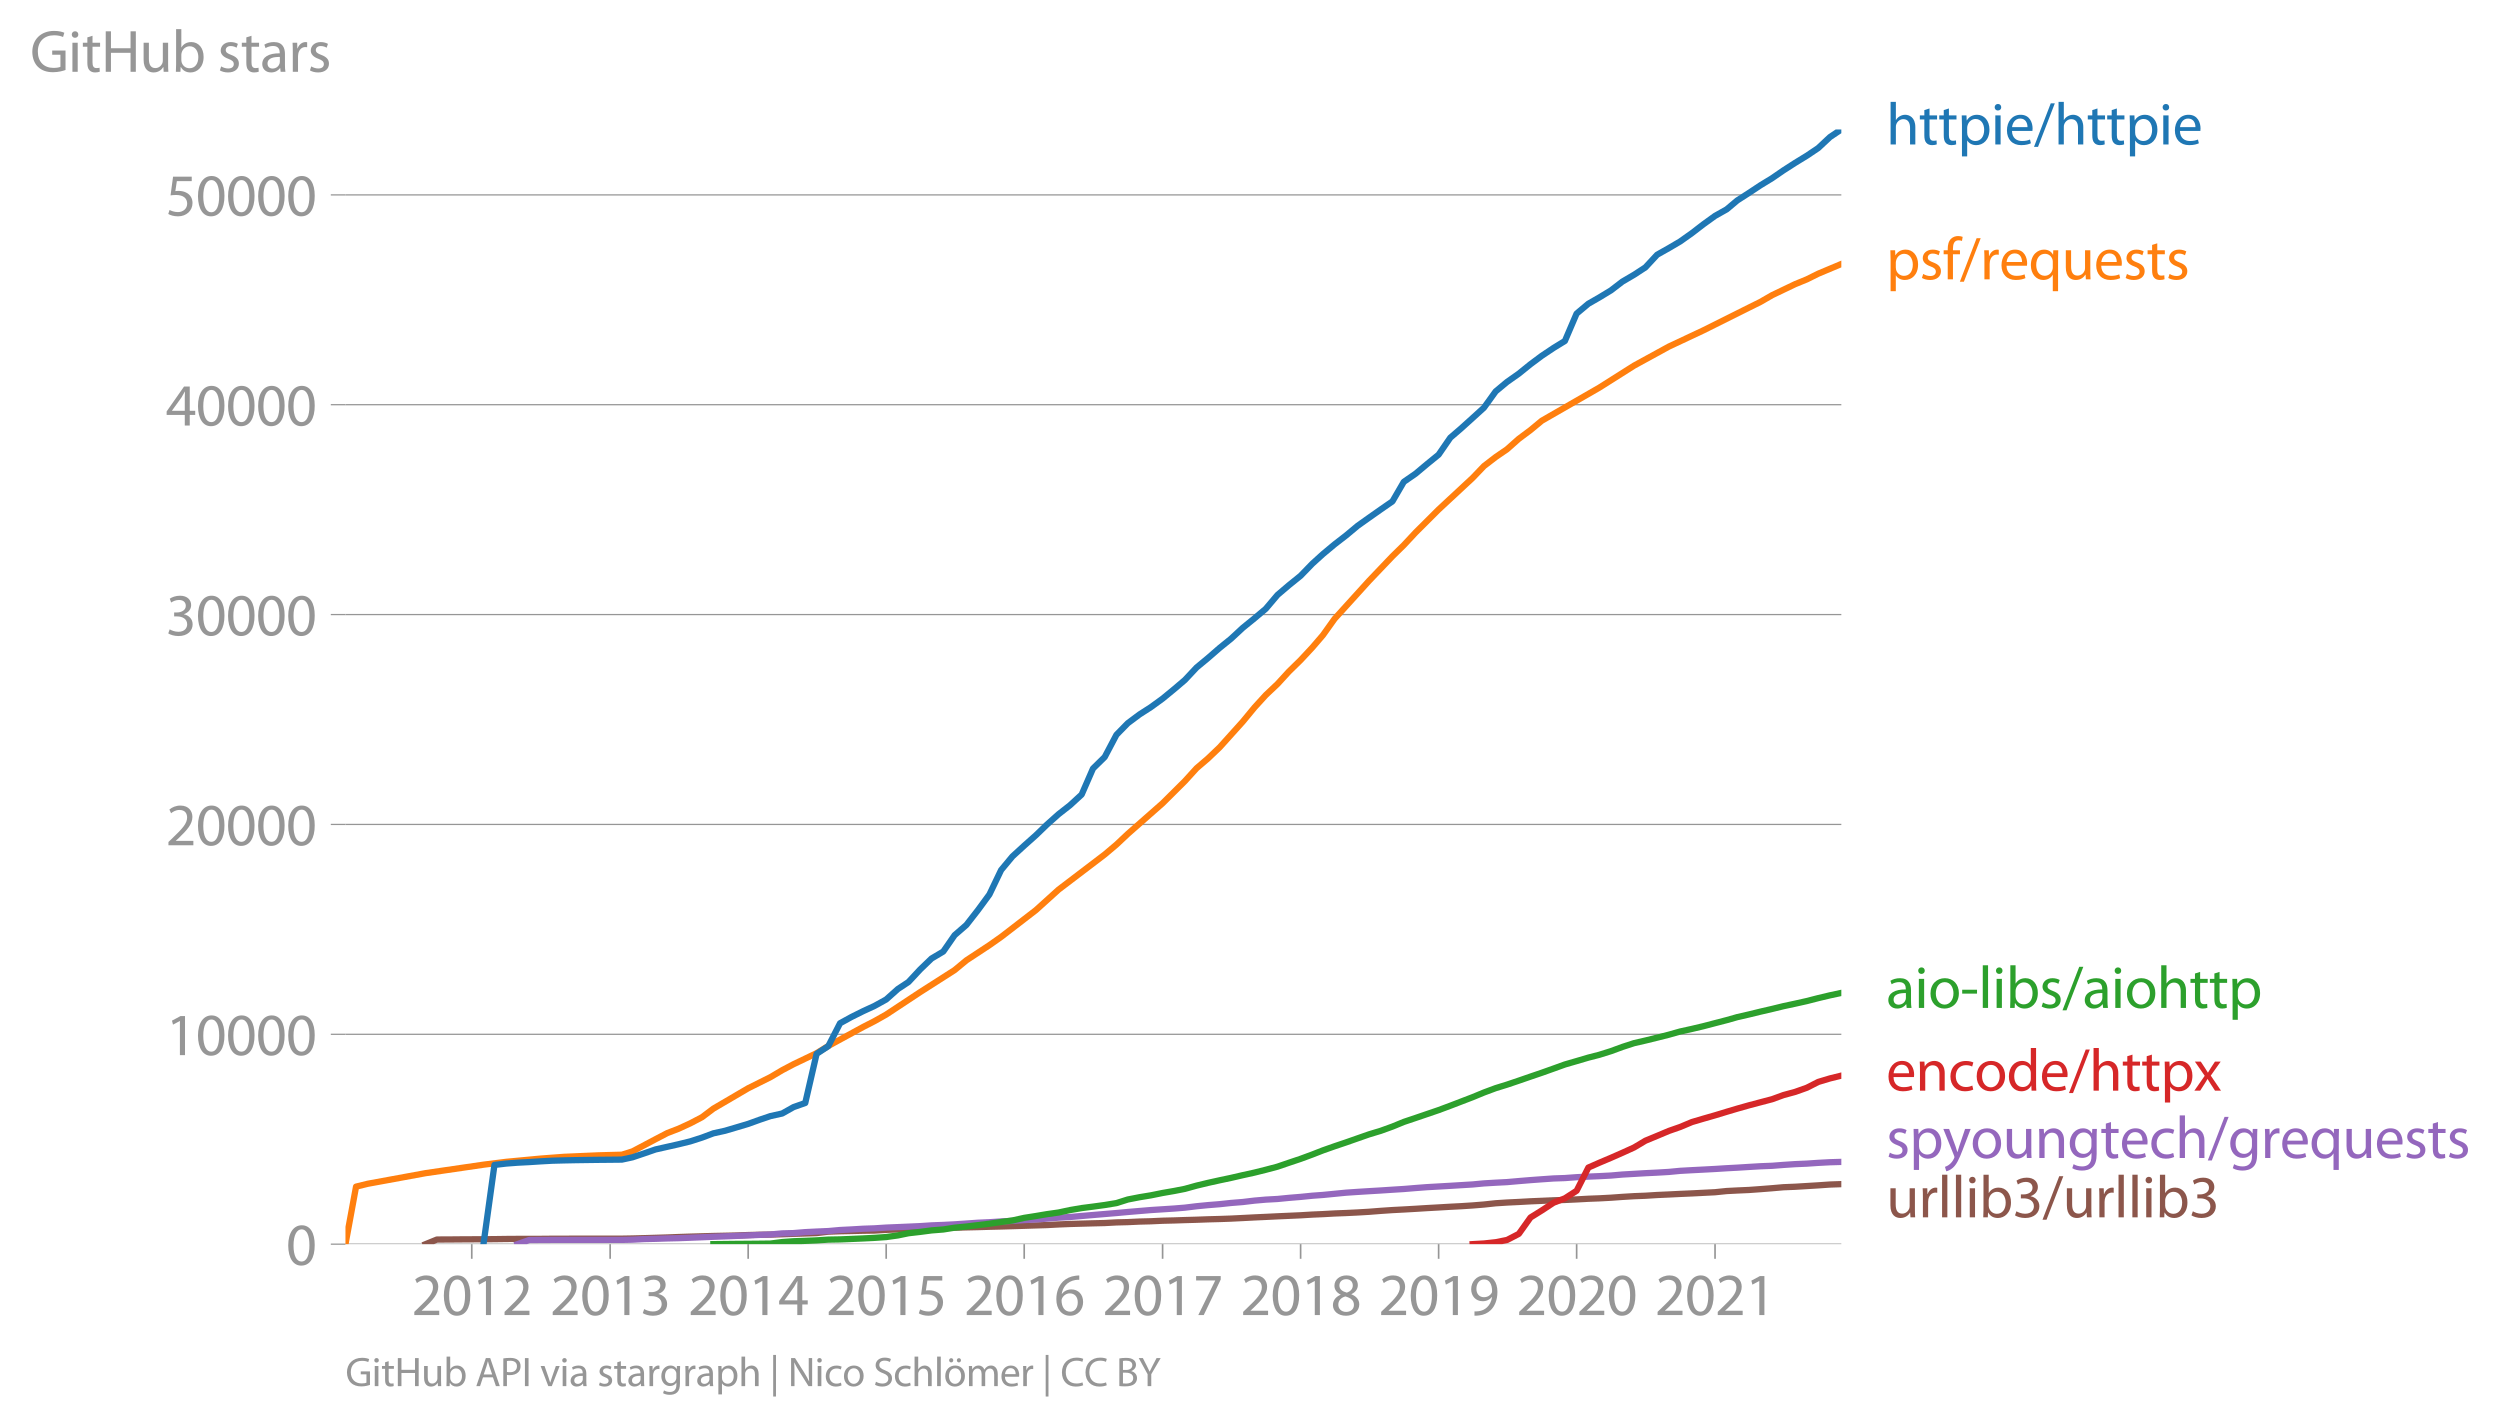 <svg height="454.068" viewBox="0 0 596.845 340.551" width="795.793" xmlns="http://www.w3.org/2000/svg" xmlns:xlink="http://www.w3.org/1999/xlink"><defs><style>*{stroke-linecap:butt;stroke-linejoin:round}</style></defs><g id="figure_1"><path d="M0 340.55h596.845V0H0z" style="fill:none" id="patch_1"/><g id="axes_1"><path d="M82.476 297.024h357.12V30.912H82.476z" style="fill:none" id="patch_2"/><g id="matplotlib.axis_1"><g id="xtick_1"><g id="line2d_1"><defs><path d="M0 0v3.5" id="m9c611e11b8" style="stroke:#969696;stroke-width:.4"/></defs><use style="fill:#969696;stroke:#969696;stroke-width:.4" x="112.627" xlink:href="#m9c611e11b8" y="297.024"/></g><g style="fill:#969696" transform="matrix(.14 0 0 -.14 98.264 313.964)" id="text_1"><defs><path d="M2944 0v467H1075v13l333 307c877 845 1434 1466 1434 2234 0 595-378 1209-1274 1209-480 0-890-179-1178-422l180-397c192 160 505 352 883 352 621 0 825-390 825-813-6-627-486-1164-1548-2176L288 346V0h2656z" id="MyriadPro-Regular-32" transform="scale(.016)"/><path d="M1677 4230c-845 0-1447-768-1447-2163C243 691 794-70 1606-70c922 0 1447 780 1447 2195 0 1325-499 2105-1376 2105zm-32-435c582 0 845-672 845-1696 0-1062-276-1734-852-1734-512 0-844 614-844 1696 0 1133 358 1734 851 1734z" id="MyriadPro-Regular-30" transform="scale(.016)"/><path d="M1510 0h544v4160h-480l-908-486 108-429 724 390h12V0z" id="MyriadPro-Regular-31" transform="scale(.016)"/></defs><use xlink:href="#MyriadPro-Regular-32"/><use x="51.3" xlink:href="#MyriadPro-Regular-30"/><use x="102.6" xlink:href="#MyriadPro-Regular-31"/><use x="153.9" xlink:href="#MyriadPro-Regular-32"/></g></g><g id="xtick_2"><use style="fill:#969696;stroke:#969696;stroke-width:.4" x="145.667" xlink:href="#m9c611e11b8" y="297.024" id="line2d_2"/><g style="fill:#969696" transform="matrix(.14 0 0 -.14 131.304 313.964)" id="text_2"><defs><path d="M269 211C474 77 883-70 1350-70c999 0 1517 582 1517 1248 0 582-416 966-928 1068v13c512 186 768 551 768 979 0 506-371 992-1190 992-448 0-871-160-1088-320l147-409c179 128 499 275 832 275 518 0 730-294 730-627 0-493-519-704-928-704H896v-423h314c544 0 1068-249 1075-832 6-345-218-806-941-806-390 0-762 160-922 262L269 211z" id="MyriadPro-Regular-33" transform="scale(.016)"/></defs><use xlink:href="#MyriadPro-Regular-32"/><use x="51.3" xlink:href="#MyriadPro-Regular-30"/><use x="102.6" xlink:href="#MyriadPro-Regular-31"/><use x="153.9" xlink:href="#MyriadPro-Regular-33"/></g></g><g id="xtick_3"><use style="fill:#969696;stroke:#969696;stroke-width:.4" x="178.617" xlink:href="#m9c611e11b8" y="297.024" id="line2d_3"/><g style="fill:#969696" transform="matrix(.14 0 0 -.14 164.254 313.964)" id="text_3"><defs><path d="M2560 0v1133h582v441h-582v2586h-608L96 1504v-371h1933V0h531zM666 1574v13l1017 1415c115 192 218 371 346 614h19c-13-218-19-435-19-653V1574H666z" id="MyriadPro-Regular-34" transform="scale(.016)"/></defs><use xlink:href="#MyriadPro-Regular-32"/><use x="51.3" xlink:href="#MyriadPro-Regular-30"/><use x="102.6" xlink:href="#MyriadPro-Regular-31"/><use x="153.9" xlink:href="#MyriadPro-Regular-34"/></g></g><g id="xtick_4"><use style="fill:#969696;stroke:#969696;stroke-width:.4" x="211.567" xlink:href="#m9c611e11b8" y="297.024" id="line2d_4"/><g style="fill:#969696" transform="matrix(.14 0 0 -.14 197.204 313.964)" id="text_4"><defs><path d="M2771 4160H781L512 2163c154 19 339 45 576 45 832 0 1190-384 1197-922 0-556-455-902-986-902-377 0-717 128-889 230L269 186C467 58 851-70 1306-70c902 0 1548 608 1548 1420 0 525-268 884-595 1069-256 154-576 224-896 224-153 0-243-13-339-25l160 1068h1587v474z" id="MyriadPro-Regular-35" transform="scale(.016)"/></defs><use xlink:href="#MyriadPro-Regular-32"/><use x="51.3" xlink:href="#MyriadPro-Regular-30"/><use x="102.6" xlink:href="#MyriadPro-Regular-31"/><use x="153.9" xlink:href="#MyriadPro-Regular-35"/></g></g><g id="xtick_5"><use style="fill:#969696;stroke:#969696;stroke-width:.4" x="244.516" xlink:href="#m9c611e11b8" y="297.024" id="line2d_5"/><g style="fill:#969696" transform="matrix(.14 0 0 -.14 230.153 313.964)" id="text_5"><defs><path d="M2662 4224c-102 0-243-6-409-32-525-64-986-275-1331-614-410-410-704-1056-704-1876C218 621 800-70 1690-70c864 0 1382 704 1382 1465 0 813-518 1344-1254 1344-461 0-807-217-1005-480h-19c96 685 563 1331 1446 1479 160 25 307 32 422 25v461zM1690 365c-589 0-903 505-916 1190 0 103 26 186 64 250 154 301 468 512 807 512 518 0 857-359 857-954s-326-998-806-998h-6z" id="MyriadPro-Regular-36" transform="scale(.016)"/></defs><use xlink:href="#MyriadPro-Regular-32"/><use x="51.3" xlink:href="#MyriadPro-Regular-30"/><use x="102.6" xlink:href="#MyriadPro-Regular-31"/><use x="153.9" xlink:href="#MyriadPro-Regular-36"/></g></g><g id="xtick_6"><use style="fill:#969696;stroke:#969696;stroke-width:.4" x="277.556" xlink:href="#m9c611e11b8" y="297.024" id="line2d_6"/><g style="fill:#969696" transform="matrix(.14 0 0 -.14 263.193 313.964)" id="text_6"><defs><path d="M365 4160v-467h2035v-13L595 0h583l1811 3789v371H365z" id="MyriadPro-Regular-37" transform="scale(.016)"/></defs><use xlink:href="#MyriadPro-Regular-32"/><use x="51.3" xlink:href="#MyriadPro-Regular-30"/><use x="102.6" xlink:href="#MyriadPro-Regular-31"/><use x="153.9" xlink:href="#MyriadPro-Regular-37"/></g></g><g id="xtick_7"><use style="fill:#969696;stroke:#969696;stroke-width:.4" x="310.506" xlink:href="#m9c611e11b8" y="297.024" id="line2d_7"/><g style="fill:#969696" transform="matrix(.14 0 0 -.14 296.143 313.964)" id="text_7"><defs><path d="M1062 2170c-512-218-825-589-825-1114C237 448 762-70 1632-70c794 0 1414 486 1414 1209 0 506-320 871-838 1075v20c512 243 685 620 685 972 0 519-403 1024-1210 1024-729 0-1286-448-1286-1107 0-358 198-717 659-934l6-19zm583-1831c-531 0-851 371-832 794 0 397 262 717 749 857 563-160 915-403 915-908 0-423-327-743-832-743zm6 3488c506 0 704-345 704-678 0-378-275-634-633-755-480 128-794 352-794 768 0 358 256 665 723 665z" id="MyriadPro-Regular-38" transform="scale(.016)"/></defs><use xlink:href="#MyriadPro-Regular-32"/><use x="51.3" xlink:href="#MyriadPro-Regular-30"/><use x="102.6" xlink:href="#MyriadPro-Regular-31"/><use x="153.9" xlink:href="#MyriadPro-Regular-38"/></g></g><g id="xtick_8"><use style="fill:#969696;stroke:#969696;stroke-width:.4" x="343.456" xlink:href="#m9c611e11b8" y="297.024" id="line2d_8"/><g style="fill:#969696" transform="matrix(.14 0 0 -.14 329.092 313.964)" id="text_8"><defs><path d="M614-64c135-6 314 0 519 32 448 51 889 243 1209 557 410 397 717 1037 717 1952 0 1062-525 1753-1376 1753S262 3539 262 2752c0-710 480-1274 1229-1274 416 0 749 167 979 448h20c-77-492-276-857-551-1107-237-224-544-358-870-403-192-19-333-32-455-19V-64zm1024 3866c589 0 852-544 852-1255 0-89-20-153-52-205-147-249-441-435-819-435-486 0-800 365-800 883 0 589 339 1012 813 1012h6z" id="MyriadPro-Regular-39" transform="scale(.016)"/></defs><use xlink:href="#MyriadPro-Regular-32"/><use x="51.3" xlink:href="#MyriadPro-Regular-30"/><use x="102.6" xlink:href="#MyriadPro-Regular-31"/><use x="153.9" xlink:href="#MyriadPro-Regular-39"/></g></g><g id="xtick_9"><use style="fill:#969696;stroke:#969696;stroke-width:.4" x="376.405" xlink:href="#m9c611e11b8" y="297.024" id="line2d_9"/><g style="fill:#969696" transform="matrix(.14 0 0 -.14 362.042 313.964)" id="text_9"><use xlink:href="#MyriadPro-Regular-32"/><use x="51.3" xlink:href="#MyriadPro-Regular-30"/><use x="102.6" xlink:href="#MyriadPro-Regular-32"/><use x="153.9" xlink:href="#MyriadPro-Regular-30"/></g></g><g id="xtick_10"><use style="fill:#969696;stroke:#969696;stroke-width:.4" x="409.445" xlink:href="#m9c611e11b8" y="297.024" id="line2d_10"/><g style="fill:#969696" transform="matrix(.14 0 0 -.14 395.082 313.964)" id="text_10"><use xlink:href="#MyriadPro-Regular-32"/><use x="51.3" xlink:href="#MyriadPro-Regular-30"/><use x="102.6" xlink:href="#MyriadPro-Regular-32"/><use x="153.9" xlink:href="#MyriadPro-Regular-31"/></g></g></g><g id="matplotlib.axis_2"><g id="ytick_1"><path clip-path="url(#pcfe7c2cf6b)" d="M82.476 297.024h357.12" style="fill:none;stroke:#969696;stroke-linecap:square;stroke-width:.3" id="line2d_11"/><g id="line2d_12"><defs><path d="M0 0h-3.5" id="ma7d143c60c" style="stroke:#969696;stroke-width:.3"/></defs><use style="fill:#969696;stroke:#969696;stroke-width:.3" x="82.476" xlink:href="#ma7d143c60c" y="297.024"/></g><use xlink:href="#MyriadPro-Regular-30" style="fill:#969696" transform="matrix(.14 0 0 -.14 68.295 301.994)" id="text_11"/></g><g id="ytick_2"><path clip-path="url(#pcfe7c2cf6b)" d="M82.476 246.923h357.12" style="fill:none;stroke:#969696;stroke-linecap:square;stroke-width:.3" id="line2d_13"/><use style="fill:#969696;stroke:#969696;stroke-width:.3" x="82.476" xlink:href="#ma7d143c60c" y="246.923" id="line2d_14"/><g style="fill:#969696" transform="matrix(.14 0 0 -.14 39.568 251.893)" id="text_12"><use xlink:href="#MyriadPro-Regular-31"/><use x="51.3" xlink:href="#MyriadPro-Regular-30"/><use x="102.6" xlink:href="#MyriadPro-Regular-30"/><use x="153.9" xlink:href="#MyriadPro-Regular-30"/><use x="205.2" xlink:href="#MyriadPro-Regular-30"/></g></g><g id="ytick_3"><path clip-path="url(#pcfe7c2cf6b)" d="M82.476 196.823h357.12" style="fill:none;stroke:#969696;stroke-linecap:square;stroke-width:.3" id="line2d_15"/><use style="fill:#969696;stroke:#969696;stroke-width:.3" x="82.476" xlink:href="#ma7d143c60c" y="196.823" id="line2d_16"/><g style="fill:#969696" transform="matrix(.14 0 0 -.14 39.568 201.793)" id="text_13"><use xlink:href="#MyriadPro-Regular-32"/><use x="51.3" xlink:href="#MyriadPro-Regular-30"/><use x="102.6" xlink:href="#MyriadPro-Regular-30"/><use x="153.9" xlink:href="#MyriadPro-Regular-30"/><use x="205.2" xlink:href="#MyriadPro-Regular-30"/></g></g><g id="ytick_4"><path clip-path="url(#pcfe7c2cf6b)" d="M82.476 146.723h357.12" style="fill:none;stroke:#969696;stroke-linecap:square;stroke-width:.3" id="line2d_17"/><use style="fill:#969696;stroke:#969696;stroke-width:.3" x="82.476" xlink:href="#ma7d143c60c" y="146.723" id="line2d_18"/><g style="fill:#969696" transform="matrix(.14 0 0 -.14 39.568 151.693)" id="text_14"><use xlink:href="#MyriadPro-Regular-33"/><use x="51.3" xlink:href="#MyriadPro-Regular-30"/><use x="102.6" xlink:href="#MyriadPro-Regular-30"/><use x="153.9" xlink:href="#MyriadPro-Regular-30"/><use x="205.2" xlink:href="#MyriadPro-Regular-30"/></g></g><g id="ytick_5"><path clip-path="url(#pcfe7c2cf6b)" d="M82.476 96.623h357.12" style="fill:none;stroke:#969696;stroke-linecap:square;stroke-width:.3" id="line2d_19"/><use style="fill:#969696;stroke:#969696;stroke-width:.3" x="82.476" xlink:href="#ma7d143c60c" y="96.623" id="line2d_20"/><g style="fill:#969696" transform="matrix(.14 0 0 -.14 39.568 101.593)" id="text_15"><use xlink:href="#MyriadPro-Regular-34"/><use x="51.3" xlink:href="#MyriadPro-Regular-30"/><use x="102.6" xlink:href="#MyriadPro-Regular-30"/><use x="153.9" xlink:href="#MyriadPro-Regular-30"/><use x="205.2" xlink:href="#MyriadPro-Regular-30"/></g></g><g id="ytick_6"><path clip-path="url(#pcfe7c2cf6b)" d="M82.476 46.523h357.12" style="fill:none;stroke:#969696;stroke-linecap:square;stroke-width:.3" id="line2d_21"/><use style="fill:#969696;stroke:#969696;stroke-width:.3" x="82.476" xlink:href="#ma7d143c60c" y="46.523" id="line2d_22"/><g style="fill:#969696" transform="matrix(.14 0 0 -.14 39.568 51.493)" id="text_16"><use xlink:href="#MyriadPro-Regular-35"/><use x="51.3" xlink:href="#MyriadPro-Regular-30"/><use x="102.6" xlink:href="#MyriadPro-Regular-30"/><use x="153.9" xlink:href="#MyriadPro-Regular-30"/><use x="205.2" xlink:href="#MyriadPro-Regular-30"/></g></g><g style="fill:#969696" transform="matrix(.14 0 0 -.14 7.2 17.14)" id="text_17"><defs><path d="M3770 2266H2349v-448h877V531c-128-64-378-115-743-115-1005 0-1664 646-1664 1741 0 1081 685 1734 1735 1734 435 0 723-83 953-185l135 454c-186 90-576 198-1076 198-1446 0-2329-940-2336-2227 0-672 231-1248 602-1606 422-403 960-570 1613-570 582 0 1075 147 1325 237v2074z" id="MyriadPro-Regular-47" transform="scale(.016)"/><path d="M1030 0v3098H467V0h563zM749 4320c-205 0-352-154-352-352 0-192 141-346 339-346 224 0 365 154 358 346 0 198-134 352-345 352z" id="MyriadPro-Regular-69" transform="scale(.016)"/><path d="M595 3667v-569H115v-429h480V979c0-365 58-640 218-806C947 19 1158-70 1421-70c217 0 390 38 499 83l-26 422c-83-25-172-38-326-38-314 0-422 217-422 601v1671h806v429h-806v742l-551-173z" id="MyriadPro-Regular-74" transform="scale(.016)"/><path d="M486 4314V0h557v2022h2087V0h563v4314h-563V2509H1043v1805H486z" id="MyriadPro-Regular-48" transform="scale(.016)"/><path d="M3059 3098h-563V1197c0-103-19-205-51-288-103-250-365-512-743-512-512 0-691 397-691 985v1716H448V1286C448 198 1030-70 1517-70c550 0 877 326 1024 576h13l32-506h499c-19 243-26 525-26 845v2253z" id="MyriadPro-Regular-75" transform="scale(.016)"/><path d="M467 800c0-275-13-589-25-800h486l26 512h19c230-410 589-582 1037-582 691 0 1388 550 1388 1657 7 941-537 1581-1305 1581-499 0-858-224-1056-570h-13v1946H467V800zm557 998c0 90 19 167 32 231 115 429 474 691 858 691 601 0 921-531 921-1152 0-710-352-1190-941-1190-409 0-736 268-844 659-13 64-26 134-26 205v556z" id="MyriadPro-Regular-62" transform="scale(.016)"/><path d="M250 147C467 19 781-70 1120-70c736 0 1158 390 1158 934 0 461-275 730-812 934-404 154-589 269-589 525 0 231 185 423 518 423 288 0 512-103 634-180l141 410c-173 102-448 192-762 192-666 0-1069-410-1069-909 0-371 263-678 819-877 416-153 576-300 576-569 0-256-192-461-601-461-282 0-576 115-743 224L250 147z" id="MyriadPro-Regular-73" transform="scale(.016)"/><path d="M2643 1901c0 621-230 1267-1177 1267-391 0-762-109-1018-275l128-371c218 140 518 230 806 230 634 0 704-461 704-717v-64C890 1978 224 1568 224 819c0-448 320-889 947-889 442 0 775 217 947 460h20l44-390h512c-38 211-51 474-51 742v1159zm-544-858c0-57-13-121-32-179-89-262-345-518-749-518-288 0-531 172-531 537 0 602 698 711 1312 698v-538z" id="MyriadPro-Regular-61" transform="scale(.016)"/><path d="M467 0h557v1651c0 96 13 186 26 263 76 422 358 723 755 723 77 0 134-7 192-19v531c-51 13-96 19-160 19-378 0-717-262-858-678h-25l-20 608H442c19-288 25-602 25-967V0z" id="MyriadPro-Regular-72" transform="scale(.016)"/></defs><use xlink:href="#MyriadPro-Regular-47"/><use x="64.6" xlink:href="#MyriadPro-Regular-69"/><use x="88" xlink:href="#MyriadPro-Regular-74"/><use x="121.1" xlink:href="#MyriadPro-Regular-48"/><use x="186.3" xlink:href="#MyriadPro-Regular-75"/><use x="241.4" xlink:href="#MyriadPro-Regular-62"/><use x="298.3" xlink:href="#MyriadPro-Regular-20"/><use x="319.5" xlink:href="#MyriadPro-Regular-73"/><use x="359.1" xlink:href="#MyriadPro-Regular-74"/><use x="392.2" xlink:href="#MyriadPro-Regular-61"/><use x="440.4" xlink:href="#MyriadPro-Regular-72"/><use x="473.1" xlink:href="#MyriadPro-Regular-73"/></g></g><path clip-path="url(#pcfe7c2cf6b)" d="m101.614 297.024 2.708-1.103 2.799-.01 2.708-.025 2.798-.015 2.799-.02 2.618-.02 2.798-.04 2.708-.02 2.799-.01h2.708l2.799-.025 2.798-.005 2.708-.01h5.507l2.798-.005h2.799l2.527-.045 2.799-.075 2.708-.08 2.799-.086 2.708-.105 2.798-.095 2.799-.08 2.708-.075 2.798-.06 2.709-.06 2.798-.106 2.798-.07 2.528-.035 2.799-.085 2.708-.1 2.798-.086 2.708-.09 2.799-.34 2.798-.1 2.709-.056 2.798-.065 2.708-.04 2.799-.17 2.798-.1 2.528-.09 2.798-.096 2.708-.06 2.799-.1 2.708-.07 2.799-.075 2.798-.066 2.708-.08 2.799-.07 2.708-.08 2.798-.085 2.799-.09 2.618-.08 2.798-.15 2.708-.111 2.799-.08 2.708-.075 2.798-.07 2.799-.15 2.708-.071 2.799-.13 2.708-.07 2.798-.13 2.799-.07 2.527-.086 2.799-.08 2.708-.1 2.798-.075 2.709-.096 2.798-.14 2.799-.145 2.708-.125 2.798-.136 2.708-.12 2.799-.125 2.798-.17 2.528-.11 2.798-.156 2.709-.105 2.798-.136 2.708-.16 2.799-.22 2.798-.19 2.708-.141 2.799-.16 2.708-.17 2.799-.156 2.798-.165 2.528-.13 2.798-.18 2.708-.221 2.799-.301 2.708-.175 2.798-.136 2.799-.155 2.708-.115 2.798-.125 2.709-.086 2.798-.13 2.799-.155 2.618-.1 2.798-.15 2.708-.196 2.799-.17 2.708-.106 2.798-.175 2.799-.125 2.708-.135 2.798-.12 2.709-.14 2.798-.141 2.799-.286 2.527-.13 2.799-.125 2.708-.196 2.798-.22 2.708-.236 2.799-.115 2.798-.17 2.709-.166 2.798-.195 2.708-.095" style="fill:none;stroke:#8c564b;stroke-linecap:square;stroke-width:1.5" id="line2d_23"/><path clip-path="url(#pcfe7c2cf6b)" d="m123.55 297.024 2.799-.987 2.708-.015 2.799-.015h16.61l2.527-.05 2.799-.146 2.708-.06 2.799-.09 2.708-.065 2.798-.106 2.799-.11 2.708-.115 2.798-.1 2.709-.11 2.798-.116 2.798-.125 2.528-.1 2.799-.256 2.708-.07 2.798-.23 2.708-.135 2.799-.12 2.798-.251 2.709-.135 2.798-.166 2.708-.095 2.799-.18 2.798-.116 2.528-.11 2.798-.125 2.708-.18 2.799-.106 2.708-.14 2.799-.19 2.798-.196 2.708-.12 2.799-.185 2.708-.146 2.798-.18 2.799-.15 2.618-.196 2.798-.235 2.708-.155 2.799-.246 2.708-.23 2.798-.236 2.799-.235 2.708-.25 2.799-.236 2.708-.226 2.798-.18 2.799-.185 2.527-.206 2.799-.34 2.708-.266 2.798-.226 2.709-.29 2.798-.226 2.799-.335 2.708-.236 2.798-.155 2.708-.266 2.799-.23 2.798-.28 2.528-.186 2.798-.275 2.709-.266 2.798-.19 2.708-.17 2.799-.166 2.798-.185 2.708-.17 2.799-.231 2.708-.206 2.799-.16 2.798-.16 2.528-.156 2.798-.17 2.708-.255 2.799-.166 2.708-.14 2.798-.246 2.799-.23 2.708-.2 2.798-.196 2.709-.095 2.798-.205 2.799-.14 2.618-.11 2.798-.146 2.708-.24 2.799-.161 2.708-.16 2.798-.136 2.799-.165 2.708-.26 2.798-.156 2.709-.14 2.798-.15 2.799-.176 2.527-.135 2.799-.175 2.708-.16 2.798-.11 2.708-.211 2.799-.186 2.798-.12 2.709-.185 2.798-.15 2.708-.08" style="fill:none;stroke:#9467bd;stroke-linecap:square;stroke-width:1.5" id="line2d_24"/><path clip-path="url(#pcfe7c2cf6b)" d="m351.58 297.024 2.708-.156 2.799-.305 2.708-.536 2.798-1.448 2.799-3.918 2.708-1.689 2.798-1.838 2.709-1.052 2.798-1.809 2.799-5.531 2.618-1.152 2.798-1.183 2.708-1.192 2.799-1.273 2.708-1.613 2.798-1.157 2.799-1.177 2.708-.947 2.798-1.173 2.709-.801 2.798-.802 2.799-.852 2.527-.751 2.799-.792 2.708-.716 2.798-.737 2.708-.987 2.799-.761 2.798-.997 2.709-1.378 2.798-.842 2.708-.666" style="fill:none;stroke:#d62728;stroke-linecap:square;stroke-width:1.5" id="line2d_25"/><g style="fill:#1f77b4" transform="matrix(.14 0 0 -.14 450.31 34.496)" id="text_18"><defs><path d="M467 0h563v1869c0 109 7 192 39 269 102 307 390 563 755 563 531 0 717-423 717-922V0h563v1843c0 1069-666 1325-1082 1325-211 0-409-64-576-160-172-96-313-237-403-397h-13v1933H467V0z" id="MyriadPro-Regular-68" transform="scale(.016)"/><path d="M467-1267h557V416h13c185-307 544-486 953-486 730 0 1408 550 1408 1664 0 940-563 1574-1312 1574-505 0-870-224-1100-602h-13l-26 532H442c12-295 25-615 25-1012v-3353zm557 3059c0 77 19 160 38 230 109 423 468 698 852 698 595 0 921-531 921-1152 0-710-345-1197-941-1197-403 0-742 269-844 659-13 71-26 148-26 231v531z" id="MyriadPro-Regular-70" transform="scale(.016)"/><path d="M2957 1446c6 58 19 148 19 263 0 569-269 1459-1280 1459-902 0-1453-736-1453-1670C243 563 813-70 1766-70c493 0 832 108 1031 198l-96 403c-211-89-455-160-858-160-563 0-1049 314-1062 1075h2176zM787 1850c45 390 295 915 864 915 634 0 787-557 781-915H787z" id="MyriadPro-Regular-65" transform="scale(.016)"/><path d="m422-256 1792 4640h-435L-6-256h428z" id="MyriadPro-Regular-2f" transform="scale(.016)"/></defs><use xlink:href="#MyriadPro-Regular-68"/><use x="55.5" xlink:href="#MyriadPro-Regular-74"/><use x="88.6" xlink:href="#MyriadPro-Regular-74"/><use x="121.7" xlink:href="#MyriadPro-Regular-70"/><use x="178.6" xlink:href="#MyriadPro-Regular-69"/><use x="202" xlink:href="#MyriadPro-Regular-65"/><use x="252.1" xlink:href="#MyriadPro-Regular-2f"/><use x="286.4" xlink:href="#MyriadPro-Regular-68"/><use x="341.9" xlink:href="#MyriadPro-Regular-74"/><use x="375" xlink:href="#MyriadPro-Regular-74"/><use x="408.1" xlink:href="#MyriadPro-Regular-70"/><use x="465" xlink:href="#MyriadPro-Regular-69"/><use x="488.4" xlink:href="#MyriadPro-Regular-65"/></g><g style="fill:#ff7f0e" transform="matrix(.14 0 0 -.14 450.31 66.687)" id="text_19"><defs><path d="M1082 0v2669h748v429h-748v166c0 474 121 896 601 896 160 0 275-32 359-70l76 435c-108 45-281 89-480 89-262 0-544-83-755-288-262-249-358-646-358-1081v-147H90v-429h435V0h557z" id="MyriadPro-Regular-66" transform="scale(.016)"/><path d="M2579-1267h563v3513c0 320 7 589 20 852h-532l-19-468h-13c-153 301-473 538-953 538-653 0-1402-512-1402-1670C243 557 832-70 1555-70c499 0 845 243 1011 550h13v-1747zm0 2528c0-83-19-192-45-269-128-390-441-614-806-614-621 0-915 537-915 1152 0 697 352 1190 934 1190 423 0 723-294 807-640 19-70 25-160 25-237v-582z" id="MyriadPro-Regular-71" transform="scale(.016)"/></defs><use xlink:href="#MyriadPro-Regular-70"/><use x="56.9" xlink:href="#MyriadPro-Regular-73"/><use x="96.5" xlink:href="#MyriadPro-Regular-66"/><use x="125.7" xlink:href="#MyriadPro-Regular-2f"/><use x="160" xlink:href="#MyriadPro-Regular-72"/><use x="192.7" xlink:href="#MyriadPro-Regular-65"/><use x="242.8" xlink:href="#MyriadPro-Regular-71"/><use x="299.1" xlink:href="#MyriadPro-Regular-75"/><use x="354.2" xlink:href="#MyriadPro-Regular-65"/><use x="404.3" xlink:href="#MyriadPro-Regular-73"/><use x="443.9" xlink:href="#MyriadPro-Regular-74"/><use x="477" xlink:href="#MyriadPro-Regular-73"/></g><g style="fill:#2ca02c" transform="matrix(.14 0 0 -.14 450.31 240.628)" id="text_20"><defs><path d="M1779 3168c-857 0-1536-608-1536-1645C243 544 890-70 1728-70c749 0 1542 499 1542 1644 0 948-601 1594-1491 1594zm-13-422c666 0 928-666 928-1191 0-697-403-1203-940-1203-551 0-941 512-941 1190 0 589 288 1204 953 1204z" id="MyriadPro-Regular-6f" transform="scale(.016)"/><path d="M192 1939v-416h1581v416H192z" id="MyriadPro-Regular-2d" transform="scale(.016)"/><path d="M467 0h563v4544H467V0z" id="MyriadPro-Regular-6c" transform="scale(.016)"/></defs><use xlink:href="#MyriadPro-Regular-61"/><use x="48.2" xlink:href="#MyriadPro-Regular-69"/><use x="71.6" xlink:href="#MyriadPro-Regular-6f"/><use x="126.5" xlink:href="#MyriadPro-Regular-2d"/><use x="157.2" xlink:href="#MyriadPro-Regular-6c"/><use x="180.8" xlink:href="#MyriadPro-Regular-69"/><use x="204.2" xlink:href="#MyriadPro-Regular-62"/><use x="261.1" xlink:href="#MyriadPro-Regular-73"/><use x="300.7" xlink:href="#MyriadPro-Regular-2f"/><use x="335" xlink:href="#MyriadPro-Regular-61"/><use x="383.2" xlink:href="#MyriadPro-Regular-69"/><use x="406.6" xlink:href="#MyriadPro-Regular-6f"/><use x="461.5" xlink:href="#MyriadPro-Regular-68"/><use x="517" xlink:href="#MyriadPro-Regular-74"/><use x="550.1" xlink:href="#MyriadPro-Regular-74"/><use x="583.2" xlink:href="#MyriadPro-Regular-70"/></g><g style="fill:#d62728" transform="matrix(.14 0 0 -.14 450.31 260.377)" id="text_21"><defs><path d="M467 0h563v1862c0 96 13 192 39 263 96 313 384 576 755 576 531 0 717-416 717-915V0h563v1850c0 1062-666 1318-1094 1318-512 0-871-288-1024-582h-13l-32 512H442c19-256 25-519 25-839V0z" id="MyriadPro-Regular-6e" transform="scale(.016)"/><path d="M2579 538c-160-71-371-154-691-154-614 0-1075 442-1075 1158 0 647 384 1172 1094 1172 307 0 519-71 653-148l128 436c-154 76-448 160-781 160-1011 0-1664-692-1664-1645C243 570 851-70 1786-70c416 0 742 108 889 185l-96 423z" id="MyriadPro-Regular-63" transform="scale(.016)"/><path d="M2579 4544V2694h-13c-140 250-460 474-934 474-755 0-1395-634-1389-1664C243 563 819-70 1568-70c506 0 883 262 1056 608h13l25-538h506c-19 211-26 525-26 800v3744h-563zm0-3245c0-89-6-166-25-243-103-422-448-672-826-672-608 0-915 518-915 1146 0 684 345 1196 928 1196 422 0 729-294 813-652 19-71 25-167 25-237v-538z" id="MyriadPro-Regular-64" transform="scale(.016)"/><path d="m102 3098 1050-1517L51 0h621l448 698c115 185 224 345 326 537h13c109-185 211-358 333-537L2246 0h640L1798 1600l1056 1498h-608l-435-660c-102-166-205-326-307-512h-19c-103 173-199 333-314 506l-441 666H102z" id="MyriadPro-Regular-78" transform="scale(.016)"/></defs><use xlink:href="#MyriadPro-Regular-65"/><use x="50.1" xlink:href="#MyriadPro-Regular-6e"/><use x="105.6" xlink:href="#MyriadPro-Regular-63"/><use x="150.4" xlink:href="#MyriadPro-Regular-6f"/><use x="205.3" xlink:href="#MyriadPro-Regular-64"/><use x="261.7" xlink:href="#MyriadPro-Regular-65"/><use x="311.8" xlink:href="#MyriadPro-Regular-2f"/><use x="346.1" xlink:href="#MyriadPro-Regular-68"/><use x="401.6" xlink:href="#MyriadPro-Regular-74"/><use x="434.7" xlink:href="#MyriadPro-Regular-74"/><use x="467.8" xlink:href="#MyriadPro-Regular-70"/><use x="524.7" xlink:href="#MyriadPro-Regular-78"/></g><g style="fill:#9467bd" transform="matrix(.14 0 0 -.14 450.31 276.466)" id="text_22"><defs><path d="M58 3098 1203 243c26-70 39-115 39-147s-20-77-45-134c-128-288-320-506-474-628-166-140-352-230-493-275l141-473c141 25 416 121 691 364 384 333 660 877 1063 1940l845 2208h-596l-614-1818c-77-224-141-461-198-646h-13c-51 185-128 428-199 633L672 3098H58z" id="MyriadPro-Regular-79" transform="scale(.016)"/><path d="M3110 2246c0 378 13 628 26 852h-493l-25-468h-13c-135 256-429 538-967 538-710 0-1395-595-1395-1645C243 666 794 13 1562 13c480 0 812 230 985 518h13V186c0-781-422-1082-998-1082-384 0-704 115-909 243l-141-429c250-166 659-256 1030-256 391 0 826 90 1127 372 301 268 441 704 441 1414v1798zm-556-928c0-96-13-204-45-300-122-359-435-576-781-576-608 0-915 505-915 1113 0 717 384 1171 921 1171 410 0 685-268 788-595 25-77 32-160 32-256v-557z" id="MyriadPro-Regular-67" transform="scale(.016)"/></defs><use xlink:href="#MyriadPro-Regular-73"/><use x="39.6" xlink:href="#MyriadPro-Regular-70"/><use x="96.5" xlink:href="#MyriadPro-Regular-79"/><use x="143.6" xlink:href="#MyriadPro-Regular-6f"/><use x="198.5" xlink:href="#MyriadPro-Regular-75"/><use x="253.6" xlink:href="#MyriadPro-Regular-6e"/><use x="309.1" xlink:href="#MyriadPro-Regular-67"/><use x="365" xlink:href="#MyriadPro-Regular-74"/><use x="398.1" xlink:href="#MyriadPro-Regular-65"/><use x="448.2" xlink:href="#MyriadPro-Regular-63"/><use x="493" xlink:href="#MyriadPro-Regular-68"/><use x="548.5" xlink:href="#MyriadPro-Regular-2f"/><use x="582.8" xlink:href="#MyriadPro-Regular-67"/><use x="638.7" xlink:href="#MyriadPro-Regular-72"/><use x="671.4" xlink:href="#MyriadPro-Regular-65"/><use x="721.5" xlink:href="#MyriadPro-Regular-71"/><use x="777.8" xlink:href="#MyriadPro-Regular-75"/><use x="832.9" xlink:href="#MyriadPro-Regular-65"/><use x="883" xlink:href="#MyriadPro-Regular-73"/><use x="922.6" xlink:href="#MyriadPro-Regular-74"/><use x="955.7" xlink:href="#MyriadPro-Regular-73"/></g><g style="fill:#8c564b" transform="matrix(.14 0 0 -.14 450.31 290.626)" id="text_23"><use xlink:href="#MyriadPro-Regular-75"/><use x="55.1" xlink:href="#MyriadPro-Regular-72"/><use x="87.8" xlink:href="#MyriadPro-Regular-6c"/><use x="111.4" xlink:href="#MyriadPro-Regular-6c"/><use x="135" xlink:href="#MyriadPro-Regular-69"/><use x="158.4" xlink:href="#MyriadPro-Regular-62"/><use x="215.3" xlink:href="#MyriadPro-Regular-33"/><use x="266.6" xlink:href="#MyriadPro-Regular-2f"/><use x="300.9" xlink:href="#MyriadPro-Regular-75"/><use x="356" xlink:href="#MyriadPro-Regular-72"/><use x="388.7" xlink:href="#MyriadPro-Regular-6c"/><use x="412.3" xlink:href="#MyriadPro-Regular-6c"/><use x="435.9" xlink:href="#MyriadPro-Regular-69"/><use x="459.3" xlink:href="#MyriadPro-Regular-62"/><use x="516.2" xlink:href="#MyriadPro-Regular-33"/></g><g style="fill:#969696" transform="matrix(.097 0 0 -.097 82.476 330.922)" id="text_24"><defs><path d="M2714 1357 3174 0h596L2298 4314h-672L160 0h576l448 1357h1530zm-1415 435 423 1248c83 262 153 525 217 781h13c64-250 128-506 224-787l422-1242H1299z" id="MyriadPro-Regular-41" transform="scale(.016)"/><path d="M486 0h557v1728c128-32 282-38 448-38 544 0 1024 160 1319 473 217 224 332 531 332 922 0 384-140 697-377 902-256 231-659 359-1210 359-448 0-800-39-1069-84V0zm557 3859c96 26 282 45 525 45 614 0 1018-275 1018-845 0-595-410-921-1082-921-186 0-339 12-461 44v1677z" id="MyriadPro-Regular-50" transform="scale(.016)"/><path d="M486 4314V0h557v4314H486z" id="MyriadPro-Regular-49" transform="scale(.016)"/><path d="M83 3098 1261 0h537l1216 3098h-588l-602-1741c-102-282-192-538-262-794h-20c-64 256-147 512-249 794L685 3098H83z" id="MyriadPro-Regular-76" transform="scale(.016)"/><path d="M550 4800v-6400h429v6400H550z" id="MyriadPro-Regular-7c" transform="scale(.016)"/><path d="M1011 0v1843c0 717-13 1235-45 1779l20 7c217-467 505-960 806-1440L3162 0h563v4314h-525V2509c0-672 13-1197 64-1773l-13-6c-205 441-454 896-774 1401L1094 4314H486V0h525z" id="MyriadPro-Regular-4e" transform="scale(.016)"/><path d="M269 211C499 58 954-70 1370-70c1017 0 1510 582 1510 1248 0 633-371 985-1101 1267-595 230-857 429-857 832 0 294 224 646 812 646 391 0 679-128 820-205l153 455c-192 109-512 211-953 211-839 0-1396-499-1396-1171 0-608 436-973 1140-1223 582-224 812-454 812-857 0-435-332-736-902-736-384 0-749 128-998 281L269 211z" id="MyriadPro-Regular-53" transform="scale(.016)"/><path d="M1165 3648c185 0 313 154 313 326 0 186-134 327-313 327s-327-147-327-327c0-172 135-326 320-326h7zm1184 0c185 0 313 154 313 326 0 186-134 327-313 327s-320-147-320-327c0-172 128-326 313-326h7zm-570-480c-857 0-1536-608-1536-1645C243 544 890-70 1728-70c749 0 1542 499 1542 1644 0 948-601 1594-1491 1594zm-13-422c666 0 928-666 928-1191 0-697-403-1203-940-1203-551 0-941 512-941 1190 0 589 288 1204 953 1204z" id="MyriadPro-Regular-f6" transform="scale(.016)"/><path d="M467 0h551v1869c0 96 12 192 44 275 90 282 346 563 698 563 429 0 646-358 646-851V0h551v1914c0 102 19 204 45 281 96 275 345 512 665 512 455 0 672-358 672-953V0h551v1824c0 1075-608 1344-1018 1344-294 0-499-77-685-218-128-96-249-230-345-403h-13c-135 365-455 621-877 621-512 0-800-275-973-570h-19l-26 500H442c19-256 25-519 25-839V0z" id="MyriadPro-Regular-6d" transform="scale(.016)"/><path d="M3386 582c-224-108-570-179-909-179-1050 0-1658 679-1658 1735 0 1132 672 1779 1683 1779 359 0 660-77 871-179l134 454c-147 77-486 192-1024 192-1337 0-2253-915-2253-2266C230 704 1146-70 2362-70c524 0 934 108 1139 211l-115 441z" id="MyriadPro-Regular-43" transform="scale(.016)"/><path d="M486 13c186-26 480-51 864-51 704 0 1191 128 1492 403 217 211 364 493 364 864 0 640-480 979-889 1081v13c454 167 729 531 729 947 0 340-134 596-358 762-269 218-627 314-1184 314-390 0-774-39-1018-90V13zm557 3865c90 20 237 39 493 39 563 0 947-199 947-704 0-416-345-723-934-723h-506v1388zm0-1811h461c608 0 1114-243 1114-832 0-627-532-838-1108-838-198 0-358 6-467 25v1645z" id="MyriadPro-Regular-42" transform="scale(.016)"/><path d="M2010 0v1837l1446 2477h-634l-620-1191c-167-326-314-608-436-889h-12c-135 300-263 563-429 889L717 4314H83l1363-2484V0h564z" id="MyriadPro-Regular-59" transform="scale(.016)"/></defs><use xlink:href="#MyriadPro-Regular-47"/><use x="64.6" xlink:href="#MyriadPro-Regular-69"/><use x="88" xlink:href="#MyriadPro-Regular-74"/><use x="121.1" xlink:href="#MyriadPro-Regular-48"/><use x="186.3" xlink:href="#MyriadPro-Regular-75"/><use x="241.4" xlink:href="#MyriadPro-Regular-62"/><use x="298.3" xlink:href="#MyriadPro-Regular-20"/><use x="319.5" xlink:href="#MyriadPro-Regular-41"/><use x="380.7" xlink:href="#MyriadPro-Regular-50"/><use x="433.9" xlink:href="#MyriadPro-Regular-49"/><use x="457.8" xlink:href="#MyriadPro-Regular-20"/><use x="479" xlink:href="#MyriadPro-Regular-76"/><use x="527.1" xlink:href="#MyriadPro-Regular-69"/><use x="550.5" xlink:href="#MyriadPro-Regular-61"/><use x="598.7" xlink:href="#MyriadPro-Regular-20"/><use x="619.9" xlink:href="#MyriadPro-Regular-73"/><use x="659.5" xlink:href="#MyriadPro-Regular-74"/><use x="692.6" xlink:href="#MyriadPro-Regular-61"/><use x="740.8" xlink:href="#MyriadPro-Regular-72"/><use x="773.5" xlink:href="#MyriadPro-Regular-67"/><use x="829.4" xlink:href="#MyriadPro-Regular-72"/><use x="862.1" xlink:href="#MyriadPro-Regular-61"/><use x="910.3" xlink:href="#MyriadPro-Regular-70"/><use x="967.2" xlink:href="#MyriadPro-Regular-68"/><use x="1022.7" xlink:href="#MyriadPro-Regular-20"/><use x="1043.9" xlink:href="#MyriadPro-Regular-7c"/><use x="1067.8" xlink:href="#MyriadPro-Regular-20"/><use x="1089" xlink:href="#MyriadPro-Regular-4e"/><use x="1154.8" xlink:href="#MyriadPro-Regular-69"/><use x="1178.2" xlink:href="#MyriadPro-Regular-63"/><use x="1223" xlink:href="#MyriadPro-Regular-6f"/><use x="1277.9" xlink:href="#MyriadPro-Regular-20"/><use x="1299.1" xlink:href="#MyriadPro-Regular-53"/><use x="1348.4" xlink:href="#MyriadPro-Regular-63"/><use x="1393.2" xlink:href="#MyriadPro-Regular-68"/><use x="1448.7" xlink:href="#MyriadPro-Regular-6c"/><use x="1472.3" xlink:href="#MyriadPro-Regular-f6"/><use x="1527.2" xlink:href="#MyriadPro-Regular-6d"/><use x="1610.6" xlink:href="#MyriadPro-Regular-65"/><use x="1660.7" xlink:href="#MyriadPro-Regular-72"/><use x="1693.4" xlink:href="#MyriadPro-Regular-20"/><use x="1714.6" xlink:href="#MyriadPro-Regular-7c"/><use x="1738.5" xlink:href="#MyriadPro-Regular-20"/><use x="1759.7" xlink:href="#MyriadPro-Regular-43"/><use x="1817.7" xlink:href="#MyriadPro-Regular-43"/><use x="1875.7" xlink:href="#MyriadPro-Regular-20"/><use x="1896.9" xlink:href="#MyriadPro-Regular-42"/><use x="1951.1" xlink:href="#MyriadPro-Regular-59"/></g><path clip-path="url(#pcfe7c2cf6b)" d="m170.312 297.024 2.798-.03 2.709-.03 2.798-.02 2.798-.026 2.528-.03 2.799-.365 2.708-.19 2.798-.096 2.708-.115 2.799-.18 2.798-.05 2.709-.11 2.798-.121 2.708-.135 2.799-.196 2.798-.39 2.528-.522 2.798-.32 2.708-.356 2.799-.22 2.708-.426 2.799-.276 2.798-.34 2.708-.331 2.799-.411 2.708-.366 2.798-.621 2.799-.44 2.618-.442 2.798-.396 2.708-.58 2.799-.477 2.708-.35 2.798-.381 2.799-.461 2.708-.857 2.799-.546 2.708-.446 2.798-.566 2.799-.486 2.527-.496 2.799-.776 2.708-.652 2.798-.62 2.709-.572 2.798-.646 2.799-.617 2.708-.676 2.798-.741 2.708-.927 2.799-.937 2.798-1.032 2.528-.987 2.798-.987 2.709-.912 2.798-.982 2.708-.947 2.799-.847 2.798-1.012 2.708-1.112 2.799-.942 2.708-.922 2.799-.956 2.798-1.043 2.528-.971 2.798-1.073 2.708-1.117 2.799-1.042 2.708-.837 2.798-.946 2.799-.967 2.708-.922 2.798-.997 2.709-.977 2.798-.812 2.799-.826 2.618-.672 2.798-.877 2.708-.997 2.799-.911 2.708-.622 2.798-.686 2.799-.706 2.708-.767 2.798-.616 2.709-.641 2.798-.732 2.799-.726 2.527-.717 2.799-.641 2.708-.661 2.798-.647 2.708-.661 2.799-.601 2.798-.626 2.709-.697 2.798-.666 2.708-.581" style="fill:none;stroke:#2ca02c;stroke-linecap:square;stroke-width:1.5" id="line2d_26"/><path clip-path="url(#pcfe7c2cf6b)" d="m82.476 297.024 2.528-13.728 2.798-.686 13.812-2.535 13.812-2.02 5.416-.68 8.215-.772 5.597-.421 8.215-.356 5.597-.15 2.527-.792 5.507-2.91 2.799-1.463 2.708-1.043 2.798-1.287 2.799-1.468 2.708-2.04 8.305-4.864 5.326-2.655 2.799-1.658 2.708-1.428 5.506-2.636 2.799-1.728 8.305-4.524 2.708-1.388 2.799-1.578 8.124-5.366 8.215-5.25 2.799-2.32 5.506-3.627 2.799-1.97 5.506-4.243 2.799-2.159 5.416-4.895 11.013-8.386 2.799-2.365 2.708-2.55 8.305-7.31 5.326-5.295 2.799-3.077 2.708-2.32 2.798-2.67 5.507-6.117 2.799-3.392 2.708-2.97 2.798-2.646 2.708-2.956 2.799-2.74 2.798-3.006 2.528-2.941 2.798-3.918 8.215-9.063 5.597-5.867 2.708-2.655 2.799-3.001 5.507-5.491 8.124-7.55 2.708-2.83 2.799-2.155 2.708-1.859 2.798-2.485 2.799-2.089 2.708-2.244 13.722-7.891 8.305-5.256 8.305-4.549 8.215-3.858 10.923-5.455 2.708-1.343 2.798-1.613 5.507-2.636 2.798-1.147 2.709-1.348 5.506-2.314h0" style="fill:none;stroke:#ff7f0e;stroke-linecap:square;stroke-width:1.5" id="line2d_27"/><path clip-path="url(#pcfe7c2cf6b)" d="m115.426 297.024 2.618-18.913 2.798-.326 2.708-.205 2.799-.146 2.708-.175 2.799-.155 2.798-.075 2.708-.056 2.799-.04 2.708-.035 2.798-.025 2.799-.03 2.527-.546 2.799-.942 2.708-.937 2.799-.63 2.708-.612 2.798-.686 2.799-.902 2.708-1.017 2.798-.617 2.709-.801 2.798-.832 2.798-1.012 2.528-.852 2.799-.62 2.708-1.524 2.798-.987 2.708-11.733 2.799-1.844 2.798-5.456 2.709-1.488 2.798-1.393 2.708-1.247 2.799-1.548 2.798-2.5 2.528-1.669 2.798-3.006 2.708-2.605 2.799-1.663 2.708-3.908 2.799-2.43 2.798-3.587 2.708-3.692 2.799-5.842 2.708-3.256 2.798-2.56 2.799-2.496 2.618-2.525 2.798-2.5 2.708-2.119 2.799-2.57 2.708-6.212 2.798-2.746 2.799-5.3 2.708-2.771 2.799-2.09 2.708-1.738 2.798-2.034 2.799-2.3 2.527-2.154 2.799-2.986 2.708-2.244 2.798-2.43 2.709-2.19 2.798-2.595 2.799-2.274 2.708-2.285 2.798-3.306 2.708-2.305 2.799-2.26 2.798-2.885 2.528-2.295 2.798-2.334 2.709-2.095 2.798-2.334 2.708-1.924 2.799-1.97 2.798-1.938 2.708-4.66 2.799-1.933 2.708-2.27 2.799-2.28 2.798-4.057 2.528-2.175 2.798-2.525 2.708-2.465 2.799-3.887 2.708-2.255 2.798-1.969 2.799-2.26 2.708-2.018 2.798-1.87 2.709-1.662 2.798-6.539 2.799-2.35 2.618-1.502 2.798-1.699 2.708-2.079 2.799-1.643 2.708-1.764 2.798-3.02 2.799-1.579 2.708-1.593 2.798-1.984 2.709-2.084 2.798-2.02 2.799-1.577 2.527-2.125 2.799-1.803 2.708-1.794 2.798-1.708 2.708-1.864 2.799-1.799 2.798-1.713 2.709-1.819 2.798-2.62 2.708-1.818" style="fill:none;stroke:#1f77b4;stroke-linecap:square;stroke-width:1.5" id="line2d_28"/></g></g><defs><clipPath id="pcfe7c2cf6b"><path d="M82.476 30.912h357.12v266.112H82.476z"/></clipPath></defs></svg>